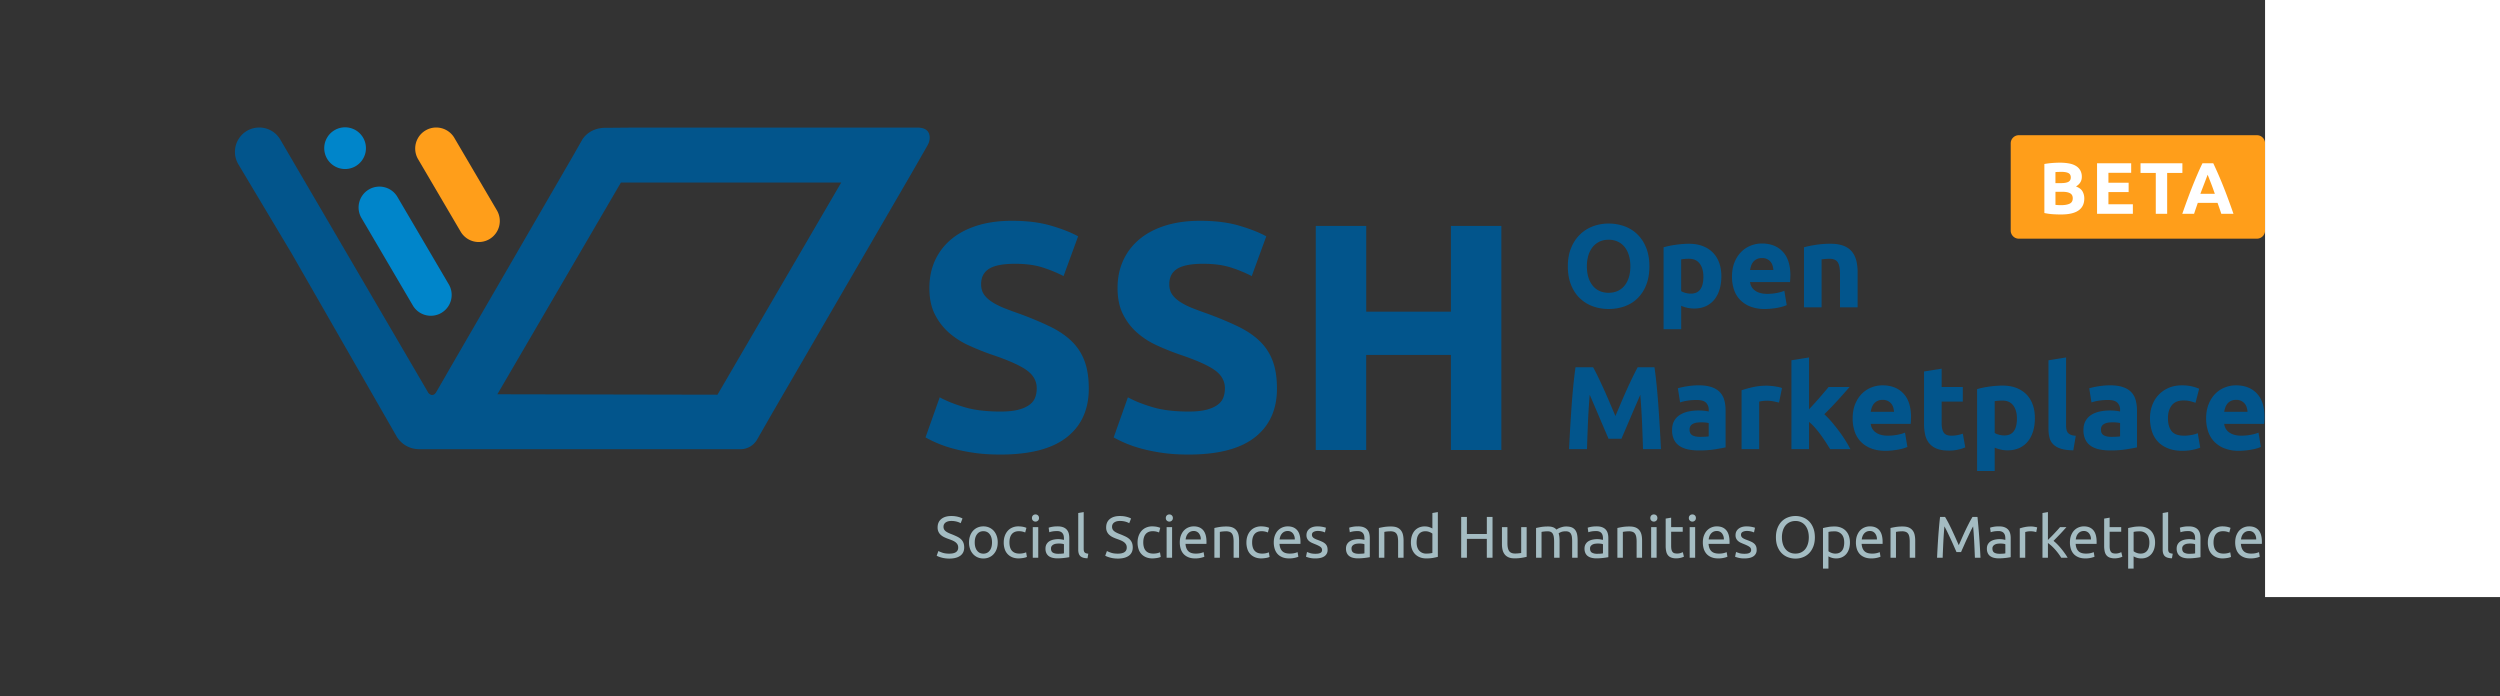 <svg xmlns="http://www.w3.org/2000/svg" viewBox="0 0 174.917 48.705"><rect x="0" y="0" width="174.917" height="48.705" fill="#333333" stroke="none"/><style>.st3{fill:#ff9e1a}.st5{fill:#02558c}.st7{fill:#0085ca}</style><path class="st3" d="M157.912 16.7H141.25a.569.569 0 01-.567-.568v-6.105c0-.312.255-.567.567-.567h16.662c.312 0 .567.255.567.567v6.105a.569.569 0 01-.567.567z"/><path d="M66.417 38.737c.417 0 .625-.143.625-.428a.43.43 0 00-.055-.224.54.54 0 00-.15-.16c-.063-.045-.136-.084-.217-.118s-.166-.065-.257-.098a2.712 2.712 0 01-.295-.121 1.057 1.057 0 01-.244-.162.666.666 0 01-.222-.528c0-.25.085-.444.256-.584.17-.14.404-.21.703-.21.173 0 .33.019.471.056.141.036.245.077.311.121l-.128.325a1.103 1.103 0 00-.257-.105 1.388 1.388 0 00-.397-.051.88.88 0 00-.214.024.554.554 0 00-.173.075.368.368 0 00-.117.125.361.361 0 00-.043.178.39.39 0 00.045.195.46.46 0 00.128.137c.054.04.118.076.191.109.072.033.152.066.24.098.124.05.237.1.34.149.103.05.192.108.268.176.075.07.134.15.175.246s.061.209.061.343c0 .25-.09.442-.273.577-.183.133-.44.2-.772.2a2.035 2.035 0 01-.755-.14 1.658 1.658 0 01-.126-.06l.12-.33c.063.036.159.076.288.12s.287.065.473.065zm3.391-.787c0 .172-.025.325-.074.462a1.03 1.03 0 01-.208.354.918.918 0 01-.319.229c-.123.053-.258.08-.403.08s-.28-.027-.403-.08a.918.918 0 01-.319-.229 1.03 1.03 0 01-.208-.354 1.339 1.339 0 01-.074-.461c0-.167.024-.32.074-.458a1.03 1.03 0 01.208-.357.918.918 0 01.319-.228c.123-.053.257-.08.403-.08s.28.027.403.08c.123.054.23.13.319.228.09.1.159.218.208.357.05.139.074.29.074.458zm-.4 0c0-.24-.053-.432-.162-.572-.108-.142-.256-.212-.442-.212s-.334.07-.442.212c-.109.14-.163.332-.163.573 0 .242.054.433.163.574.108.142.255.212.442.212s.334-.07.442-.212c.109-.14.162-.332.162-.574zm1.869 1.121c-.173 0-.325-.028-.455-.083a.907.907 0 01-.529-.582 1.458 1.458 0 01-.065-.45c0-.165.023-.316.072-.453a1.06 1.06 0 01.203-.356.899.899 0 01.323-.234 1.04 1.04 0 01.426-.085c.096 0 .193.009.288.024.096.017.188.043.276.08l-.086.324a1.113 1.113 0 00-.44-.09c-.215 0-.379.067-.493.2-.113.136-.17.332-.17.59 0 .115.013.22.04.316.025.096.066.179.122.247s.128.121.216.158.195.056.321.056c.102 0 .194-.01.276-.028a1 1 0 00.193-.063l.054.322c-.023.013-.054.026-.095.039s-.088.023-.14.033a2.44 2.44 0 01-.337.035zm1.173-2.576a.243.243 0 01-.175-.069c-.048-.044-.073-.105-.073-.182s.025-.138.073-.184c.047-.045.106-.067.174-.067s.127.022.175.067c.048.046.073.107.073.184s-.025.138-.073.182a.243.243 0 01-.175.069zm.193 2.526h-.383v-2.14h.383v2.14zm1.349-2.193c.154 0 .284.02.39.06.105.04.19.096.254.168a.68.68 0 01.139.26c.027.1.04.21.04.331v1.337l-.137.023a4.6 4.6 0 01-.44.05c-.087.006-.173.01-.258.01a1.39 1.39 0 01-.333-.038.739.739 0 01-.264-.117.545.545 0 01-.173-.212.743.743 0 01-.061-.317c0-.118.024-.22.072-.304s.113-.154.195-.206a.932.932 0 01.288-.115 1.583 1.583 0 01.465-.03c.041.003.08.009.117.016l.097.018.058.012v-.106c0-.064-.007-.126-.02-.188s-.039-.116-.075-.165a.366.366 0 00-.146-.114.566.566 0 00-.24-.044c-.127 0-.237.009-.332.027a1.114 1.114 0 00-.212.056l-.045-.317c.05-.022.132-.043.247-.064s.24-.031.374-.031zm.034 1.918c.09 0 .17-.002.24-.007.07-.004.128-.012.175-.023v-.637a.474.474 0 00-.134-.035 1.565 1.565 0 00-.407-.002c-.065.008-.123.025-.177.051s-.098.062-.134.107a.281.281 0 00-.054.18c0 .136.044.232.132.286.088.052.207.08.359.08zm2.064.316c-.235-.006-.403-.055-.502-.152-.099-.096-.147-.245-.147-.448v-2.568l.382-.066V38.4c0 .063.005.115.016.156.012.041.03.075.054.099s.057.043.098.056.092.022.153.03l-.054.321zm2.12-.325c.417 0 .625-.143.625-.428a.43.43 0 00-.055-.224.54.54 0 00-.15-.16c-.063-.045-.136-.084-.217-.118s-.166-.065-.257-.098a2.712 2.712 0 01-.295-.121 1.057 1.057 0 01-.244-.162.666.666 0 01-.222-.528c0-.25.085-.444.256-.584.17-.14.404-.21.703-.21.173 0 .33.019.471.056.141.036.245.077.311.121l-.128.325a1.103 1.103 0 00-.257-.105 1.388 1.388 0 00-.397-.051.88.88 0 00-.214.024.554.554 0 00-.173.075.368.368 0 00-.117.125.361.361 0 00-.043.178.39.39 0 00.045.195.46.46 0 00.128.137c.054.04.118.076.191.109.072.033.152.066.24.098.124.05.237.1.34.149.103.05.192.108.268.176.075.07.134.15.175.246s.061.209.061.343c0 .25-.09.442-.273.577-.183.133-.44.2-.772.2a2.035 2.035 0 01-.755-.14 1.658 1.658 0 01-.126-.06l.12-.33c.063.036.159.076.288.12s.287.065.473.065zm2.43.334c-.172 0-.323-.028-.453-.083a.907.907 0 01-.53-.582 1.458 1.458 0 01-.065-.45c0-.165.023-.316.072-.453a1.06 1.06 0 01.203-.356.899.899 0 01.324-.234 1.04 1.04 0 01.425-.085c.096 0 .193.009.289.024.095.017.187.043.275.08l-.086.324a1.113 1.113 0 00-.44-.09c-.214 0-.378.067-.493.2-.113.136-.17.332-.17.59 0 .115.013.22.04.316.025.096.066.179.123.247s.127.121.215.158.196.056.322.056c.101 0 .193-.01.275-.028a1 1 0 00.193-.063l.054.322c-.022.013-.054.026-.095.039s-.088.023-.14.033a2.44 2.44 0 01-.337.035zm1.175-2.576a.243.243 0 01-.175-.069c-.048-.044-.072-.105-.072-.182s.024-.138.072-.184c.048-.045.106-.067.175-.067s.127.022.174.067c.048.046.073.107.073.184s-.025.138-.073.182a.243.243 0 01-.174.069zm.193 2.526h-.383v-2.14h.383v2.14zm.538-1.065c0-.19.027-.355.082-.496s.128-.26.218-.352a.886.886 0 01.313-.21.967.967 0 01.362-.07c.288 0 .51.09.663.27s.23.452.23.82v.064a.78.78 0 01-.004.072h-1.464c.015.222.08.391.193.506.112.115.288.173.526.173.135 0 .247-.012.34-.035a1.26 1.26 0 00.207-.067l.054.32c-.047.025-.128.05-.245.078a1.733 1.733 0 01-.397.042c-.186 0-.347-.028-.483-.085-.136-.056-.248-.134-.336-.232s-.152-.216-.195-.352a1.507 1.507 0 01-.064-.446zm1.469-.21a.636.636 0 00-.13-.426.446.446 0 00-.368-.167.506.506 0 00-.404.186.61.61 0 00-.108.188.914.914 0 00-.052.219h1.062zm.951-.803c.088-.021.204-.045.35-.07a2.95 2.95 0 01.502-.036c.17 0 .311.023.423.07a.67.67 0 01.27.203c.067.086.115.19.143.31s.04.255.04.4v1.201h-.382v-1.119a1.86 1.86 0 00-.027-.338c-.018-.093-.047-.168-.088-.225s-.096-.1-.166-.126a.714.714 0 00-.254-.04 2.842 2.842 0 00-.253.015c-.04.004-.076.009-.108.015l-.067.012v1.806h-.383v-2.078zm3.291 2.128c-.173 0-.324-.028-.454-.083a.907.907 0 01-.53-.582 1.458 1.458 0 01-.065-.45c0-.165.024-.316.072-.453a1.06 1.06 0 01.204-.356.899.899 0 01.323-.234 1.04 1.04 0 01.426-.085c.095 0 .192.009.288.024.095.017.187.043.275.08l-.086.324a1.113 1.113 0 00-.44-.09c-.214 0-.378.067-.492.2-.114.136-.17.332-.17.59 0 .115.012.22.039.316.025.096.066.179.123.247s.128.121.216.158.195.056.32.056c.102 0 .194-.01.276-.028a1 1 0 00.194-.063l.053.322c-.022.013-.053.026-.094.039s-.088.023-.14.033a2.44 2.44 0 01-.338.035zm.865-1.115c0-.19.028-.355.082-.496s.128-.26.218-.352a.886.886 0 01.314-.21.967.967 0 01.36-.07c.289 0 .51.09.664.27s.23.452.23.82v.064c0 .026-.002.05-.003.072h-1.465c.015.222.08.391.193.506.112.115.288.173.526.173.135 0 .247-.012.34-.035a1.26 1.26 0 00.207-.067l.054.32c-.047.025-.128.05-.245.078a1.733 1.733 0 01-.397.042c-.186 0-.347-.028-.483-.085-.136-.056-.248-.134-.336-.232s-.152-.216-.195-.352a1.507 1.507 0 01-.064-.446zm1.469-.21a.636.636 0 00-.13-.426.446.446 0 00-.368-.167.506.506 0 00-.403.186.61.61 0 00-.109.188.914.914 0 00-.051.219h1.061zm1.449 1c.156 0 .272-.02.347-.063a.208.208 0 00.113-.197c0-.093-.037-.167-.111-.222s-.196-.117-.366-.185a6.149 6.149 0 01-.237-.1.83.83 0 01-.195-.122.531.531 0 01-.132-.169.537.537 0 01-.05-.243c0-.19.07-.339.21-.45s.331-.167.573-.167a1.979 1.979 0 01.58.095l-.07.329a1.217 1.217 0 00-.51-.103.59.59 0 00-.28.064.213.213 0 00-.12.2c0 .046.009.087.027.123a.305.305 0 00.083.097c.037.028.083.055.137.08s.12.05.198.078c.101.039.192.076.271.113a.84.84 0 01.204.13c.056.049.1.108.13.179.03.07.045.155.045.256a.51.51 0 01-.22.45c-.147.101-.356.152-.628.152a1.644 1.644 0 01-.662-.12l.07-.33c.043.017.114.042.21.075s.223.05.382.05zm2.978-1.918c.153 0 .283.02.388.06.106.04.19.096.255.168.065.074.11.16.139.26.027.1.041.21.041.331v1.337l-.138.023a4.6 4.6 0 01-.44.05c-.087.006-.173.01-.258.01-.12 0-.231-.013-.333-.038a.739.739 0 01-.264-.117.545.545 0 01-.172-.212.743.743 0 01-.062-.317c0-.118.024-.22.072-.304s.114-.154.196-.206a.932.932 0 01.288-.115 1.583 1.583 0 01.465-.03c.04.003.08.009.117.016l.096.018.058.012v-.106c0-.064-.007-.126-.02-.188s-.039-.116-.075-.165a.366.366 0 00-.145-.114.566.566 0 00-.241-.044c-.126 0-.237.009-.331.027a1.114 1.114 0 00-.212.056l-.045-.317c.049-.022.132-.043.247-.064s.239-.031.374-.031zm.033 1.918c.09 0 .17-.002.24-.007.07-.004.128-.012.175-.023v-.637a.455.455 0 00-.134-.035 1.575 1.575 0 00-.407-.002c-.064.008-.123.025-.177.051s-.097.062-.134.107a.281.281 0 00-.053.18c0 .136.044.232.132.286.087.052.207.08.358.08zm1.424-1.803c.088-.021.204-.045.35-.07a2.95 2.95 0 01.501-.036c.17 0 .312.023.424.07a.67.67 0 01.27.203c.067.086.115.19.142.31s.041.255.041.4v1.201h-.382v-1.119a1.86 1.86 0 00-.027-.338c-.018-.093-.048-.168-.089-.225s-.095-.1-.165-.126a.714.714 0 00-.255-.04 2.842 2.842 0 00-.253.015c-.04.004-.075.009-.107.015l-.067.012v1.806h-.383v-2.078zm3.744-1.049l.383-.066v3.132c-.088.024-.2.048-.338.074a2.715 2.715 0 01-.473.037c-.165 0-.313-.026-.444-.078a.97.97 0 01-.338-.223c-.093-.095-.165-.213-.216-.351s-.076-.295-.076-.468c0-.164.021-.316.063-.452.043-.137.106-.255.188-.354s.183-.176.303-.23a.972.972 0 01.409-.083c.123 0 .232.016.327.05s.165.064.212.094v-1.082zm0 1.44a.79.79 0 00-.202-.11.75.75 0 00-.288-.054c-.11 0-.203.02-.282.06s-.142.094-.19.164a.69.69 0 00-.108.248c-.022.097-.033.2-.033.309 0 .25.062.442.185.578a.633.633 0 00.494.204 1.848 1.848 0 00.424-.045v-1.354zm3.81-1.164h.399v2.851h-.4v-1.316h-1.394v1.316h-.4V36.17h.4v1.19h1.395v-1.19zm2.786 2.79a4.918 4.918 0 01-.348.069 2.91 2.91 0 01-.5.037c-.164 0-.303-.023-.415-.071-.112-.049-.203-.116-.272-.204s-.118-.192-.148-.31-.045-.253-.045-.398v-1.201h.383V38c0 .26.041.447.123.56s.22.168.416.168c.041 0 .083-.002.127-.004a3.702 3.702 0 00.228-.023.356.356 0 00.069-.014v-1.806h.382v2.078zm.658-2.017c.088-.021.204-.045.348-.07.144-.025.31-.036.5-.036.136 0 .251.018.345.055a.6.6 0 01.235.162c.02-.013.05-.033.09-.057s.092-.05.153-.072.127-.044.2-.062.155-.026.24-.026c.164 0 .299.023.404.07a.585.585 0 01.244.205c.06.088.098.192.119.313.021.12.031.252.031.395v1.201h-.383v-1.119c0-.126-.006-.234-.018-.325a.62.62 0 00-.07-.227.331.331 0 00-.14-.134.527.527 0 00-.229-.042c-.129 0-.234.017-.318.051s-.14.066-.171.093c.022.071.038.15.05.234.01.085.015.174.015.268v1.201h-.381v-1.119c0-.126-.007-.234-.021-.325a.68.68 0 00-.072-.227.329.329 0 00-.14-.134.52.52 0 00-.224-.042l-.124.003a4.081 4.081 0 00-.235.026l-.065.012v1.806h-.383v-2.078zm4.234-.115c.154 0 .283.02.389.06.105.04.19.096.255.168.064.074.11.16.138.26.028.1.041.21.041.331v1.337l-.137.023a4.6 4.6 0 01-.44.05 3.78 3.78 0 01-.258.01 1.39 1.39 0 01-.333-.038.739.739 0 01-.264-.117.545.545 0 01-.173-.212.743.743 0 01-.062-.317c0-.118.025-.22.073-.304s.113-.154.195-.206a.932.932 0 01.288-.115 1.583 1.583 0 01.465-.03c.041.003.08.009.117.016l.097.018.057.012v-.106c0-.064-.006-.126-.02-.188s-.038-.116-.074-.165a.366.366 0 00-.146-.114.566.566 0 00-.241-.044c-.126 0-.236.009-.331.027a1.114 1.114 0 00-.212.056l-.045-.317c.049-.022.132-.043.247-.064s.24-.031.374-.031zm.033 1.918c.09 0 .171-.002.24-.007a1.01 1.01 0 00.175-.023v-.637a.456.456 0 00-.133-.035 1.565 1.565 0 00-.408-.002c-.064.008-.123.025-.176.051s-.098.062-.134.107a.281.281 0 00-.054.18c0 .136.044.232.132.286a.7.7 0 00.358.08zm1.423-1.803c.088-.021.204-.045.35-.07a2.95 2.95 0 01.502-.036c.17 0 .311.023.424.07a.67.67 0 01.27.203c.067.086.114.19.142.31s.04.255.04.4v1.201h-.382v-1.119a1.86 1.86 0 00-.026-.338c-.019-.093-.048-.168-.09-.225s-.095-.1-.164-.126a.714.714 0 00-.255-.04 2.842 2.842 0 00-.253.015c-.04.004-.075.009-.108.015l-.067.012v1.806h-.383v-2.078zm2.552-.448a.243.243 0 01-.175-.069c-.048-.044-.072-.105-.072-.182s.024-.138.072-.184c.048-.045.107-.067.175-.067s.127.022.175.067c.048.046.072.107.072.184s-.024.138-.072.182a.243.243 0 01-.175.069zm.193 2.526h-.382v-2.14h.382v2.14zm1.017-2.139h.81v.32h-.81v.988c0 .107.008.195.024.266a.4.4 0 00.075.164c.032.04.074.068.123.085a.81.81 0 00.451-.015l.145-.056.075.317a1.307 1.307 0 01-.532.115.996.996 0 01-.359-.056c-.095-.036-.17-.091-.229-.166s-.098-.165-.12-.273a1.8 1.8 0 01-.036-.377v-1.91l.383-.065v.663zm1.485-.387a.243.243 0 01-.174-.069c-.048-.044-.073-.105-.073-.182s.025-.138.073-.184c.047-.045.106-.067.174-.067s.127.022.175.067c.048.046.072.107.072.184s-.024.138-.072.182a.243.243 0 01-.175.069zm.194 2.526h-.383v-2.14h.383v2.14zm.539-1.065c0-.19.027-.355.082-.496s.128-.26.218-.352a.886.886 0 01.313-.21.967.967 0 01.361-.07c.288 0 .51.09.663.27s.231.452.231.82v.064a.78.78 0 01-.004.072h-1.465c.016.222.08.391.194.506.112.115.288.173.526.173a1.293 1.293 0 00.547-.102l.054.32a1.15 1.15 0 01-.246.078 1.733 1.733 0 01-.396.042c-.187 0-.348-.028-.483-.085-.136-.056-.249-.134-.336-.232s-.153-.216-.196-.352a1.507 1.507 0 01-.063-.446zm1.469-.21a.636.636 0 00-.13-.426.446.446 0 00-.369-.167.506.506 0 00-.403.186.61.61 0 00-.108.188.914.914 0 00-.052.219h1.062zm1.448 1c.156 0 .272-.02.347-.063a.208.208 0 00.114-.197c0-.093-.037-.167-.112-.222s-.196-.117-.366-.185a6.149 6.149 0 01-.236-.1.83.83 0 01-.195-.122.531.531 0 01-.132-.169.537.537 0 01-.05-.243c0-.19.07-.339.21-.45s.33-.167.572-.167a1.979 1.979 0 01.58.095l-.07.329a1.212 1.212 0 00-.51-.103c-.107 0-.2.022-.28.064a.213.213 0 00-.12.2c0 .046.01.087.027.123a.305.305 0 00.083.097c.037.028.083.055.138.08s.12.05.197.078c.102.039.192.076.272.113a.84.84 0 01.204.13c.055.049.1.108.13.179.029.07.044.155.044.256a.51.51 0 01-.22.45c-.147.101-.356.152-.627.152a1.644 1.644 0 01-.662-.12l.069-.33c.044.017.114.042.21.075s.224.05.383.05zm2.196-1.153c0-.244.037-.46.11-.646s.171-.342.295-.467c.125-.125.27-.219.437-.281.166-.064.342-.095.528-.095a1.4 1.4 0 01.52.095c.165.062.307.156.431.281.123.125.222.28.294.467s.11.402.11.646-.037.46-.11.646-.17.343-.294.468a1.202 1.202 0 01-.43.281 1.42 1.42 0 01-.52.095c-.187 0-.363-.032-.53-.095a1.216 1.216 0 01-.436-.281c-.124-.125-.223-.282-.296-.468s-.109-.401-.109-.646zm.42 0c0 .173.022.33.066.471.043.142.106.262.187.36s.18.175.297.229c.116.054.247.08.392.08s.276-.026.391-.08.214-.13.295-.228c.08-.1.143-.22.186-.36.044-.141.067-.299.067-.472s-.023-.33-.067-.471a1.071 1.071 0 00-.186-.36.844.844 0 00-.685-.308.923.923 0 00-.393.08c-.117.054-.216.13-.297.228s-.144.22-.187.36a1.586 1.586 0 00-.066.471zm4.758.363c0 .16-.022.311-.064.448-.043.137-.105.255-.187.354s-.184.175-.303.23-.256.083-.41.083a1.054 1.054 0 01-.54-.145v.857h-.381v-2.836a6.16 6.16 0 01.34-.071c.136-.027.293-.04.47-.04.166 0 .313.026.445.079a.955.955 0 01.338.221c.093.097.165.214.216.352.05.139.076.295.076.468zm-.4 0c0-.25-.061-.443-.184-.576a.638.638 0 00-.494-.203c-.116 0-.205.005-.27.013s-.116.018-.154.028v1.351a.781.781 0 00.201.11.753.753 0 00.288.054c.11 0 .204-.02.282-.06s.142-.094.192-.165a.687.687 0 00.106-.246 1.33 1.33 0 00.033-.306zm.819 0c0-.19.027-.355.082-.496s.128-.26.218-.352a.886.886 0 01.313-.21.967.967 0 01.361-.07c.288 0 .51.09.663.27s.23.452.23.82v.064c0 .026-.001.05-.003.072h-1.465c.016.222.08.391.194.506.112.115.288.173.526.173a1.293 1.293 0 00.547-.102l.053.32c-.046.025-.127.05-.245.078a1.733 1.733 0 01-.396.042c-.187 0-.348-.028-.484-.085-.135-.056-.248-.134-.335-.232s-.153-.216-.196-.352a1.507 1.507 0 01-.063-.446zm1.469-.21a.636.636 0 00-.13-.426.446.446 0 00-.369-.167.506.506 0 00-.403.186.61.61 0 00-.108.188.914.914 0 00-.052.219h1.062zm.951-.803c.088-.021.204-.045.35-.07a2.95 2.95 0 01.501-.036c.17 0 .312.023.424.07a.67.67 0 01.27.203c.067.086.115.19.142.31s.041.255.041.4v1.201h-.383v-1.119a1.86 1.86 0 00-.026-.338c-.019-.093-.048-.168-.089-.225s-.096-.1-.165-.126a.714.714 0 00-.255-.04 2.842 2.842 0 00-.253.015c-.04.004-.075.009-.107.015l-.068.012v1.806h-.382v-2.078zm4.616 1.684a11.7 11.7 0 00-.11-.252l-.145-.33a21.58 21.58 0 00-.167-.363l-.167-.354a8.81 8.81 0 00-.255-.5c-.03.324-.055.675-.074 1.052s-.035.757-.049 1.141h-.392a66.77 66.77 0 01.085-1.487c.018-.243.038-.48.058-.71s.043-.448.067-.654h.35c.074.12.154.263.24.427.084.165.17.337.254.517s.167.36.247.539l.218.492.218-.492a18.006 18.006 0 01.502-1.056c.085-.164.165-.306.239-.427h.35c.092.919.163 1.869.21 2.851h-.391c-.014-.384-.03-.764-.05-1.141s-.044-.728-.074-1.052a7.202 7.202 0 00-.255.5c-.052.111-.107.23-.167.354a13.75 13.75 0 00-.166.364l-.146.329a11.7 11.7 0 00-.11.252h-.32zm2.971-1.799c.153 0 .283.02.388.06.106.04.19.096.255.168.065.074.11.16.139.26.027.1.04.21.04.331v1.337l-.137.023a4.6 4.6 0 01-.44.05c-.087.006-.173.01-.258.01a1.39 1.39 0 01-.333-.038.739.739 0 01-.264-.117.545.545 0 01-.173-.212.743.743 0 01-.061-.317c0-.118.024-.22.072-.304s.113-.154.195-.206a.932.932 0 01.289-.115 1.583 1.583 0 01.464-.03c.041.003.08.009.118.016l.096.018.058.012v-.106c0-.064-.007-.126-.02-.188s-.039-.116-.075-.165a.366.366 0 00-.145-.114.566.566 0 00-.242-.044c-.126 0-.236.009-.33.027a1.114 1.114 0 00-.213.056l-.045-.317c.05-.022.132-.043.248-.064s.239-.031.374-.031zm.033 1.918c.09 0 .17-.002.24-.007.07-.004.128-.012.175-.023v-.637a.465.465 0 00-.134-.035 1.575 1.575 0 00-.407-.002c-.065.008-.123.025-.177.051s-.098.062-.134.107a.281.281 0 00-.053.18c0 .136.044.232.131.286.088.052.207.08.359.08zm2.214-1.909a1.258 1.258 0 01.238.022 3.167 3.167 0 01.19.04l-.066.332a1.355 1.355 0 00-.632-.04l-.138.032v1.798h-.382v-2.049a2.44 2.44 0 01.338-.092 2.13 2.13 0 01.452-.043zm1.571 1.007c.082.064.17.142.262.235.091.094.182.194.271.303s.173.217.253.329c.08.111.147.214.201.31h-.448a4.264 4.264 0 00-.436-.582 3.416 3.416 0 00-.25-.253 2.23 2.23 0 00-.244-.193v1.028h-.382v-3.127l.382-.066v1.951l.218-.219c.08-.079.158-.16.234-.242l.22-.237c.068-.075.126-.142.176-.2h.448c-.062.069-.132.144-.205.227-.074.082-.151.165-.23.25l-.242.25a39.51 39.51 0 00-.228.236zm1.148.112c0-.19.028-.355.082-.496s.128-.26.218-.352a.886.886 0 01.314-.21.967.967 0 01.361-.07c.288 0 .51.09.663.27s.23.452.23.82v.064c0 .026-.001.05-.003.072h-1.465c.015.222.08.391.193.506.112.115.288.173.527.173.134 0 .247-.012.34-.035.091-.023.16-.046.206-.067l.054.32c-.047.025-.128.05-.245.078a1.733 1.733 0 01-.396.042c-.187 0-.348-.028-.484-.085-.136-.056-.248-.134-.336-.232s-.152-.216-.195-.352a1.507 1.507 0 01-.064-.446zm1.47-.21a.636.636 0 00-.13-.426.446.446 0 00-.369-.167.506.506 0 00-.403.186.61.61 0 00-.109.188.914.914 0 00-.051.219h1.061zm1.308-.864h.81v.32h-.81v.988c0 .107.008.195.024.266a.4.4 0 00.074.164c.033.04.075.068.123.085a.81.81 0 00.451-.015l.146-.056.074.317a1.307 1.307 0 01-.53.115.996.996 0 01-.36-.056c-.095-.036-.171-.091-.229-.166s-.098-.165-.12-.273a1.8 1.8 0 01-.036-.377v-1.91l.383-.065v.663zm3.18 1.074c0 .16-.021.311-.063.448-.043.137-.106.255-.188.354s-.183.175-.302.23-.256.083-.41.083a1.028 1.028 0 01-.54-.145v.857h-.381v-2.836a6.16 6.16 0 01.34-.071c.135-.027.292-.04.47-.04.165 0 .313.026.445.079a.955.955 0 01.337.221c.093.097.165.214.216.352.051.139.076.295.076.468zm-.399 0c0-.25-.062-.443-.185-.576a.638.638 0 00-.494-.203c-.115 0-.205.005-.27.013s-.115.018-.154.028v1.351a.781.781 0 00.202.11.753.753 0 00.288.054c.11 0 .204-.02.282-.06s.142-.094.191-.165a.687.687 0 00.107-.246 1.33 1.33 0 00.033-.306zm1.58 1.106c-.235-.006-.403-.055-.502-.152-.099-.096-.147-.245-.147-.448v-2.568l.382-.066V38.4c0 .063.005.115.016.156.012.041.03.075.054.099s.057.043.098.056.092.022.153.03l-.054.321zm1.173-2.234c.153 0 .283.02.389.06.105.04.19.096.254.168.065.074.11.16.14.26.026.1.04.21.04.331v1.337l-.138.023a4.6 4.6 0 01-.44.05c-.087.006-.173.01-.258.01-.12 0-.231-.013-.333-.038a.739.739 0 01-.263-.117.545.545 0 01-.173-.212.743.743 0 01-.062-.317c0-.118.025-.22.072-.304s.114-.154.196-.206a.932.932 0 01.288-.115 1.583 1.583 0 01.465-.03c.04.003.08.009.117.016l.097.018.057.012v-.106c0-.064-.007-.126-.02-.188s-.038-.116-.075-.165a.366.366 0 00-.145-.114.566.566 0 00-.241-.044c-.126 0-.237.009-.331.027a1.114 1.114 0 00-.212.056l-.045-.317c.049-.022.132-.043.247-.064s.24-.031.374-.031zm.033 1.918c.09 0 .171-.002.24-.007.07-.004.128-.012.175-.023v-.637a.455.455 0 00-.134-.035 1.575 1.575 0 00-.407-.002c-.064.008-.123.025-.177.051s-.097.062-.133.107a.281.281 0 00-.054.18c0 .136.044.232.132.286a.7.7 0 00.358.08zm2.353.325c-.173 0-.325-.028-.454-.083a.907.907 0 01-.53-.582 1.458 1.458 0 01-.065-.45c0-.165.023-.316.072-.453a1.06 1.06 0 01.203-.356.899.899 0 01.323-.234 1.04 1.04 0 01.426-.085c.096 0 .193.009.288.024.096.017.188.043.276.08l-.086.324a1.113 1.113 0 00-.44-.09c-.215 0-.379.067-.493.2-.113.136-.17.332-.17.59 0 .115.013.22.04.316.025.096.066.179.122.247s.128.121.216.158.195.056.321.056c.102 0 .194-.01.276-.028a1 1 0 00.193-.063l.054.322c-.023.013-.054.026-.095.039s-.088.023-.14.033a2.44 2.44 0 01-.337.035zm.865-1.115c0-.19.027-.355.082-.496s.128-.26.218-.352a.886.886 0 01.313-.21.967.967 0 01.361-.07c.289 0 .51.09.664.27s.23.452.23.82v.064a.78.78 0 01-.004.072h-1.465c.016.222.08.391.194.506.112.115.288.173.526.173.135 0 .247-.012.34-.035a1.26 1.26 0 00.207-.067l.054.32a1.15 1.15 0 01-.246.078 1.733 1.733 0 01-.396.042c-.187 0-.348-.028-.483-.085-.136-.056-.248-.134-.336-.232s-.153-.216-.196-.352a1.507 1.507 0 01-.063-.446zm1.469-.21a.636.636 0 00-.13-.426.446.446 0 00-.368-.167.506.506 0 00-.404.186.61.61 0 00-.108.188.914.914 0 00-.052.219h1.062z" fill="#a4bcc2"/><path class="st5" d="M70.002 28.795c.498 0 .91-.041 1.234-.124s.584-.197.78-.34c.196-.143.332-.313.407-.51.076-.194.114-.413.114-.655 0-.512-.242-.939-.724-1.278-.483-.34-1.313-.705-2.488-1.097a18.32 18.32 0 01-1.54-.622 5.644 5.644 0 01-1.38-.883 4.199 4.199 0 01-.994-1.29c-.257-.504-.385-1.119-.385-1.843s.136-1.376.407-1.957.656-1.074 1.154-1.481c.497-.408 1.101-.72 1.81-.94.708-.218 1.508-.327 2.397-.327 1.056 0 1.97.113 2.738.34.77.225 1.402.474 1.9.745l-1.017 2.783a9.712 9.712 0 00-1.46-.6c-.536-.172-1.18-.26-1.934-.26-.845 0-1.452.117-1.821.351-.37.234-.554.592-.554 1.074 0 .288.067.529.203.725.136.196.328.373.577.531.25.159.535.302.86.43.324.128.682.26 1.074.396.814.302 1.523.6 2.127.894.602.294 1.104.637 1.504 1.028.4.393.698.853.893 1.381.197.528.295 1.17.295 1.923 0 1.463-.513 2.598-1.539 3.404s-2.571 1.21-4.638 1.21c-.693 0-1.319-.04-1.877-.124a12.066 12.066 0 01-1.482-.305 8.443 8.443 0 01-1.889-.769l.995-2.806c.468.257 1.045.487 1.732.69.685.204 1.526.306 2.521.306zm13.166 0c.498 0 .91-.041 1.234-.124s.584-.197.78-.34c.196-.143.332-.313.407-.51.076-.194.114-.413.114-.655 0-.512-.242-.939-.724-1.278-.483-.34-1.313-.705-2.488-1.097a18.32 18.32 0 01-1.54-.622 5.644 5.644 0 01-1.38-.883 4.199 4.199 0 01-.994-1.29c-.257-.504-.385-1.119-.385-1.843s.136-1.376.407-1.957.656-1.074 1.154-1.481c.497-.408 1.101-.72 1.81-.94.708-.218 1.508-.327 2.397-.327 1.056 0 1.97.113 2.738.34.77.225 1.402.474 1.9.745l-1.017 2.783a9.712 9.712 0 00-1.46-.6c-.536-.172-1.18-.26-1.934-.26-.845 0-1.452.117-1.821.351-.37.234-.554.592-.554 1.074 0 .288.067.529.203.725.136.196.328.373.577.531.25.159.535.302.86.43.324.128.682.26 1.074.396.814.302 1.523.6 2.127.894.602.294 1.104.637 1.504 1.028.4.393.698.853.893 1.381.197.528.295 1.17.295 1.923 0 1.463-.513 2.598-1.539 3.404s-2.571 1.21-4.638 1.21c-.693 0-1.319-.04-1.877-.124a12.066 12.066 0 01-1.482-.305 8.443 8.443 0 01-1.889-.769l.996-2.806c.467.257 1.044.487 1.73.69.686.204 1.527.306 2.522.306zm18.347-12.985h3.53v15.677h-3.53v-6.651h-5.927v6.651H92.06V15.81h3.53v5.995h5.926V15.81zm13.888 2.824c0 .49-.073.922-.22 1.294a2.651 2.651 0 01-.6.934c-.252.25-.554.44-.905.567-.35.126-.726.19-1.128.19-.391 0-.76-.064-1.108-.19a2.547 2.547 0 01-.91-.567c-.26-.25-.463-.562-.612-.934s-.223-.803-.223-1.294.077-.922.231-1.294.363-.685.625-.938c.262-.254.565-.444.91-.571.344-.127.706-.19 1.087-.19.39 0 .76.063 1.108.19.347.127.65.317.91.57.259.254.463.567.611.939s.224.803.224 1.294zm-4.374 0c0 .281.034.535.102.76.07.227.17.421.298.584.13.162.288.288.476.376.187.088.402.132.645.132.237 0 .45-.044.64-.132.19-.088.35-.214.48-.376.13-.163.229-.357.298-.583.069-.226.103-.48.103-.761s-.034-.536-.103-.765a1.754 1.754 0 00-.298-.587 1.313 1.313 0 00-.48-.376 1.505 1.505 0 00-.64-.132c-.243 0-.458.045-.645.136s-.346.218-.476.38a1.754 1.754 0 00-.298.587 2.637 2.637 0 00-.102.757zm9.409.694c0 .337-.041.643-.124.918a2.077 2.077 0 01-.363.711 1.65 1.65 0 01-.596.464c-.237.11-.51.165-.818.165a2.228 2.228 0 01-.91-.19v1.637h-1.232v-5.73c.11-.033.236-.065.38-.095s.294-.057.451-.079.316-.04.48-.054a5.58 5.58 0 01.466-.02c.359 0 .678.053.96.161.28.107.518.259.71.455.194.195.341.434.443.715.102.281.153.595.153.942zm-1.257.033c0-.38-.085-.685-.256-.913-.17-.23-.425-.343-.76-.343a3.502 3.502 0 00-.539.041v2.224c.078.05.178.091.302.124s.25.05.377.05c.584 0 .876-.394.876-1.183zm2.001 0c0-.385.06-.723.178-1.012a2.16 2.16 0 01.467-.724c.193-.193.415-.339.666-.438.25-.1.508-.15.773-.15.617 0 1.105.19 1.463.567.358.378.538.933.538 1.667a7.107 7.107 0 01-.025.463h-2.795a.82.82 0 00.356.603c.21.149.49.223.843.223.227 0 .448-.02.666-.062.218-.04.395-.092.533-.153l.165 1a1.625 1.625 0 01-.264.1 3.46 3.46 0 01-.368.087c-.135.025-.28.045-.434.062s-.309.025-.463.025a2.74 2.74 0 01-1.022-.174 1.982 1.982 0 01-.718-.475 1.88 1.88 0 01-.422-.715 2.836 2.836 0 01-.137-.894zm2.895-.47c-.006-.106-.025-.208-.055-.307s-.077-.187-.14-.265a.745.745 0 00-.24-.19.78.78 0 00-.36-.074.831.831 0 00-.355.07.725.725 0 00-.248.186c-.066.078-.117.167-.153.27s-.063.204-.08.31h1.63zm2.141-1.589c.21-.06.48-.116.81-.169a6.683 6.683 0 011.042-.079c.369 0 .677.049.922.145.246.097.44.233.583.41.143.176.245.385.306.628.06.243.091.513.091.81v2.456h-1.232v-2.307c0-.397-.053-.678-.158-.843s-.3-.248-.586-.248a4.465 4.465 0 00-.546.042v3.356h-1.232v-4.2zm-14.752 8.393c.1.183.215.407.345.674a40.264 40.264 0 01.824 1.823l.39.918.39-.918a38.88 38.88 0 01.825-1.823c.13-.267.245-.491.343-.674h1.175c.055.38.106.807.153 1.277.046.472.088.963.124 1.473a130.345 130.345 0 01.177 2.98h-1.256c-.016-.556-.039-1.163-.066-1.819a51.507 51.507 0 00-.124-1.984l-.332.77c-.122.28-.242.56-.361.842-.118.281-.234.55-.344.807-.11.256-.205.475-.282.657h-.902a172.402 172.402 0 01-.626-1.464l-.36-.843-.332-.77c-.056.668-.097 1.33-.124 1.985-.028.656-.05 1.263-.066 1.82h-1.257a154.168 154.168 0 01.177-2.981c.037-.51.078-1.001.125-1.473.046-.47.097-.896.153-1.277h1.231zm7.376 1.265c.365 0 .667.042.91.125.243.082.437.2.582.355a1.3 1.3 0 01.311.563c.06.22.09.465.09.735V31.3c-.176.04-.421.084-.736.137a7.137 7.137 0 01-1.14.078c-.281 0-.536-.024-.765-.074-.23-.05-.426-.13-.592-.244a1.112 1.112 0 01-.38-.442 1.517 1.517 0 01-.132-.67c0-.253.05-.468.153-.645.102-.177.238-.317.41-.422s.365-.18.586-.227.45-.07.687-.07c.16 0 .301.006.425.02s.225.032.302.054v-.116a.682.682 0 00-.19-.505c-.126-.126-.347-.189-.661-.189-.21 0-.416.015-.62.045s-.38.073-.53.128l-.157-.992a5.084 5.084 0 01.62-.136c.127-.02.26-.036.401-.05s.283-.02.426-.02zm.1 3.605c.121 0 .236-.002.347-.008s.198-.013.264-.024v-.935a2.57 2.57 0 00-.822-.03.825.825 0 00-.269.08.456.456 0 00-.182.156.44.44 0 00-.067.248c0 .194.066.328.195.402.13.074.307.111.534.111zm5.531-2.397a9.65 9.65 0 00-.389-.087 2.27 2.27 0 00-.757-.024 1.64 1.64 0 00-.244.044v3.324h-1.231v-4.118c.22-.077.48-.15.781-.218.3-.07.635-.104 1.005-.104a4.595 4.595 0 01.802.096c.094.018.174.042.24.069l-.207 1.018zm2.1.47l.376-.41c.13-.143.255-.285.376-.425l.342-.398c.107-.126.2-.235.277-.33h1.466c-.293.337-.578.657-.857.963-.278.304-.583.62-.913.944.165.15.336.327.513.534.176.207.346.421.512.642a9.459 9.459 0 01.802 1.267h-1.417a23.49 23.49 0 00-.3-.476 12.515 12.515 0 00-.36-.523c-.127-.173-.26-.34-.4-.5s-.28-.296-.417-.407v1.906h-1.232v-6.217l1.232-.199v3.63zm3.051.646c0-.386.06-.724.178-1.013.118-.29.275-.53.467-.723.193-.194.415-.34.666-.439a2.09 2.09 0 01.773-.148c.618 0 1.105.188 1.463.566.359.377.538.933.538 1.666a7.214 7.214 0 01-.025.463h-2.795a.82.82 0 00.357.603c.209.15.49.224.842.224.227 0 .449-.02.666-.062.218-.041.396-.092.534-.153l.165 1c-.066.033-.155.067-.265.1s-.232.061-.367.087c-.136.024-.28.045-.435.061s-.308.026-.463.026c-.391 0-.731-.059-1.021-.174a1.99 1.99 0 01-.719-.476 1.879 1.879 0 01-.422-.716 2.835 2.835 0 01-.137-.892zm2.895-.472c-.006-.104-.024-.206-.055-.306s-.077-.187-.14-.264a.752.752 0 00-.24-.19.793.793 0 00-.359-.075.824.824 0 00-.355.07.726.726 0 00-.248.187.827.827 0 00-.154.269 1.736 1.736 0 00-.079.31h1.63zm2.1-2.819l1.232-.198v1.28h1.48v1.026h-1.48v1.53c0 .26.046.466.137.62s.273.232.55.232a2.396 2.396 0 00.794-.14l.172.958a2.894 2.894 0 01-1.165.224c-.337 0-.615-.046-.836-.137a1.315 1.315 0 01-.529-.38 1.41 1.41 0 01-.276-.591 3.468 3.468 0 01-.08-.769v-3.655zm7.755 3.257c0 .338-.04.643-.124.919s-.204.512-.363.71c-.16.199-.358.353-.596.463s-.51.166-.818.166a2.196 2.196 0 01-.91-.19v1.637h-1.231v-5.73c.11-.033.236-.065.38-.095s.293-.056.45-.079a7.337 7.337 0 01.947-.073c.358 0 .678.053.959.16s.518.26.71.454c.194.197.342.435.443.716.103.282.153.596.153.943zm-1.256.034c0-.38-.085-.685-.256-.914-.171-.229-.425-.343-.761-.343a3.313 3.313 0 00-.538.041v2.225c.077.05.178.09.302.124s.25.05.377.05c.584 0 .876-.395.876-1.183zm3.944 2.224c-.358-.005-.65-.044-.872-.116a1.278 1.278 0 01-.53-.302.993.993 0 01-.264-.471 2.54 2.54 0 01-.07-.624v-4.787l1.231-.199v4.738c0 .11.009.21.025.298s.048.163.095.223.114.11.203.149c.088.039.206.063.356.074l-.174 1.017zm2.563-4.548c.365 0 .667.042.91.125.243.082.437.2.583.355.146.154.25.342.31.563.06.22.091.465.091.735V31.3c-.177.04-.422.084-.736.137a7.137 7.137 0 01-1.14.078 3.6 3.6 0 01-.766-.074c-.23-.05-.425-.13-.591-.244a1.112 1.112 0 01-.38-.442 1.517 1.517 0 01-.133-.67c0-.253.05-.468.153-.645.102-.177.239-.317.41-.422s.366-.18.586-.227.45-.07.687-.07c.16 0 .302.006.426.02s.224.032.301.054v-.116a.682.682 0 00-.19-.505c-.126-.126-.347-.189-.661-.189-.21 0-.416.015-.62.045s-.38.073-.53.128l-.157-.992a5.084 5.084 0 01.62-.136c.127-.02.261-.036.402-.05s.282-.02.425-.02zm.1 3.605c.121 0 .236-.002.347-.008s.198-.013.264-.024v-.935a2.57 2.57 0 00-.822-.03.825.825 0 00-.268.08.456.456 0 00-.183.156.44.44 0 00-.066.248c0 .194.065.328.194.402.13.074.308.111.534.111zm2.703-1.315c0-.314.051-.61.154-.888.101-.278.249-.522.442-.728a2.11 2.11 0 01.702-.492c.276-.12.59-.181.943-.181.232 0 .444.02.637.061.193.042.38.1.562.178l-.256.984c-.116-.044-.243-.083-.381-.116s-.292-.049-.463-.049c-.363 0-.635.112-.814.34-.18.225-.269.522-.269.892 0 .391.084.694.252.91.168.215.462.322.88.322.15 0 .31-.014.48-.042.171-.027.328-.071.472-.132l.174 1.009c-.144.06-.323.113-.538.157s-.452.067-.711.067c-.397 0-.738-.06-1.026-.18-.286-.117-.522-.278-.707-.482s-.319-.446-.405-.724a3.087 3.087 0 01-.128-.905zm3.928.034c0-.386.06-.724.178-1.013.118-.29.274-.53.466-.723.194-.194.415-.34.666-.439.251-.099.51-.148.774-.148.617 0 1.104.188 1.463.566.358.377.538.933.538 1.666a7.214 7.214 0 01-.025.463h-2.795a.82.82 0 00.356.603c.209.15.49.224.843.224.226 0 .448-.02.666-.062.218-.041.395-.092.533-.153l.165 1c-.065.033-.154.067-.265.1s-.232.061-.367.087c-.136.024-.28.045-.434.061s-.309.026-.463.026a2.76 2.76 0 01-1.022-.174 1.99 1.99 0 01-.718-.476 1.879 1.879 0 01-.422-.716 2.835 2.835 0 01-.137-.892zm2.894-.472c-.005-.104-.024-.206-.054-.306s-.077-.187-.14-.264a.752.752 0 00-.24-.19.793.793 0 00-.36-.075.824.824 0 00-.355.07.726.726 0 00-.248.187.827.827 0 00-.153.269 1.736 1.736 0 00-.08.31h1.63z"/><path class="st3" d="M32.23 16.208a1.47 1.47 0 102.537-1.49l-2.977-5.07a1.471 1.471 0 00-2.537 1.49l2.977 5.07z"/><path class="st7" d="M25.305 15.277l3.566 6.072a1.459 1.459 0 102.516-1.477L27.82 13.8a1.459 1.459 0 10-2.516 1.477z"/><path class="st5" d="M64.959 9.261c-.113-.195-.353-.346-.83-.334H44.31l-1.87.016c-1.288-.033-1.732.882-1.732.882l-.692 1.213-8.609 14.858-.189.332-.691 1.195c-.229.4-.538.139-.598-.006L19.615 9.773a1.702 1.702 0 10-2.949 1.703l3.739 6.257 7.374 12.853c.203.308.681.843 1.585.843h22.491a1.351 1.351 0 001.139-.713l1.013-1.768 9.806-16.885.749-1.307.335-.586s.078-.145.101-.218a.851.851 0 00.03-.123c.03-.164.036-.385-.07-.568zM50.2 27.616l-15.402-.03 8.646-14.816h15.414L50.2 27.616z"/><path class="st7" d="M24.86 11.639a1.459 1.459 0 10-1.477-2.516 1.459 1.459 0 001.477 2.516z"/><path d="M144.218 15.006a8.6 8.6 0 01-.58-.018 4.045 4.045 0 01-.6-.084v-3.43a5.45 5.45 0 01.536-.069 6.96 6.96 0 01.542-.023c.224 0 .431.016.62.049.188.032.351.087.487.166a.855.855 0 01.319.308.902.902 0 01.116.473c0 .282-.137.505-.409.668.224.086.377.201.459.348a.993.993 0 01.123.495c0 .37-.136.65-.406.837-.27.187-.674.28-1.207.28zm-.404-2.194h.388c.245 0 .42-.032.526-.095.106-.063.158-.164.158-.304 0-.143-.055-.243-.163-.301-.11-.057-.27-.087-.48-.087l-.22.003a2.56 2.56 0 00-.21.013v.77zm0 .607v.914a3.012 3.012 0 00.413.02c.24 0 .43-.034.577-.102.146-.068.22-.194.22-.377 0-.164-.061-.28-.184-.35-.122-.07-.298-.105-.525-.105h-.501zm2.91 1.541v-3.537h2.388v.669h-1.592v.694h1.414v.653h-1.414v.853h1.71v.669h-2.506zm5.971-3.537v.679h-1.066v2.859h-.796V12.1h-1.067v-.678h2.93zm2.722 3.537c-.04-.123-.081-.249-.126-.378l-.136-.387h-1.382l-.134.388c-.045.13-.087.256-.126.378h-.826c.133-.381.259-.734.379-1.057a33.139 33.139 0 01.688-1.728c.11-.257.226-.508.345-.753h.756a28.138 28.138 0 01.684 1.567c.115.286.232.59.351.914.12.323.247.676.38 1.057h-.853zm-.957-2.735a5.894 5.894 0 01-.078.209l-.116.307-.147.383c-.054.139-.11.285-.165.438h1.012l-.157-.44c-.05-.14-.1-.268-.145-.383l-.12-.307a6.472 6.472 0 00-.084-.207zM158.479 0h16.438v41.776h-16.438z" fill="#fff"/></svg>